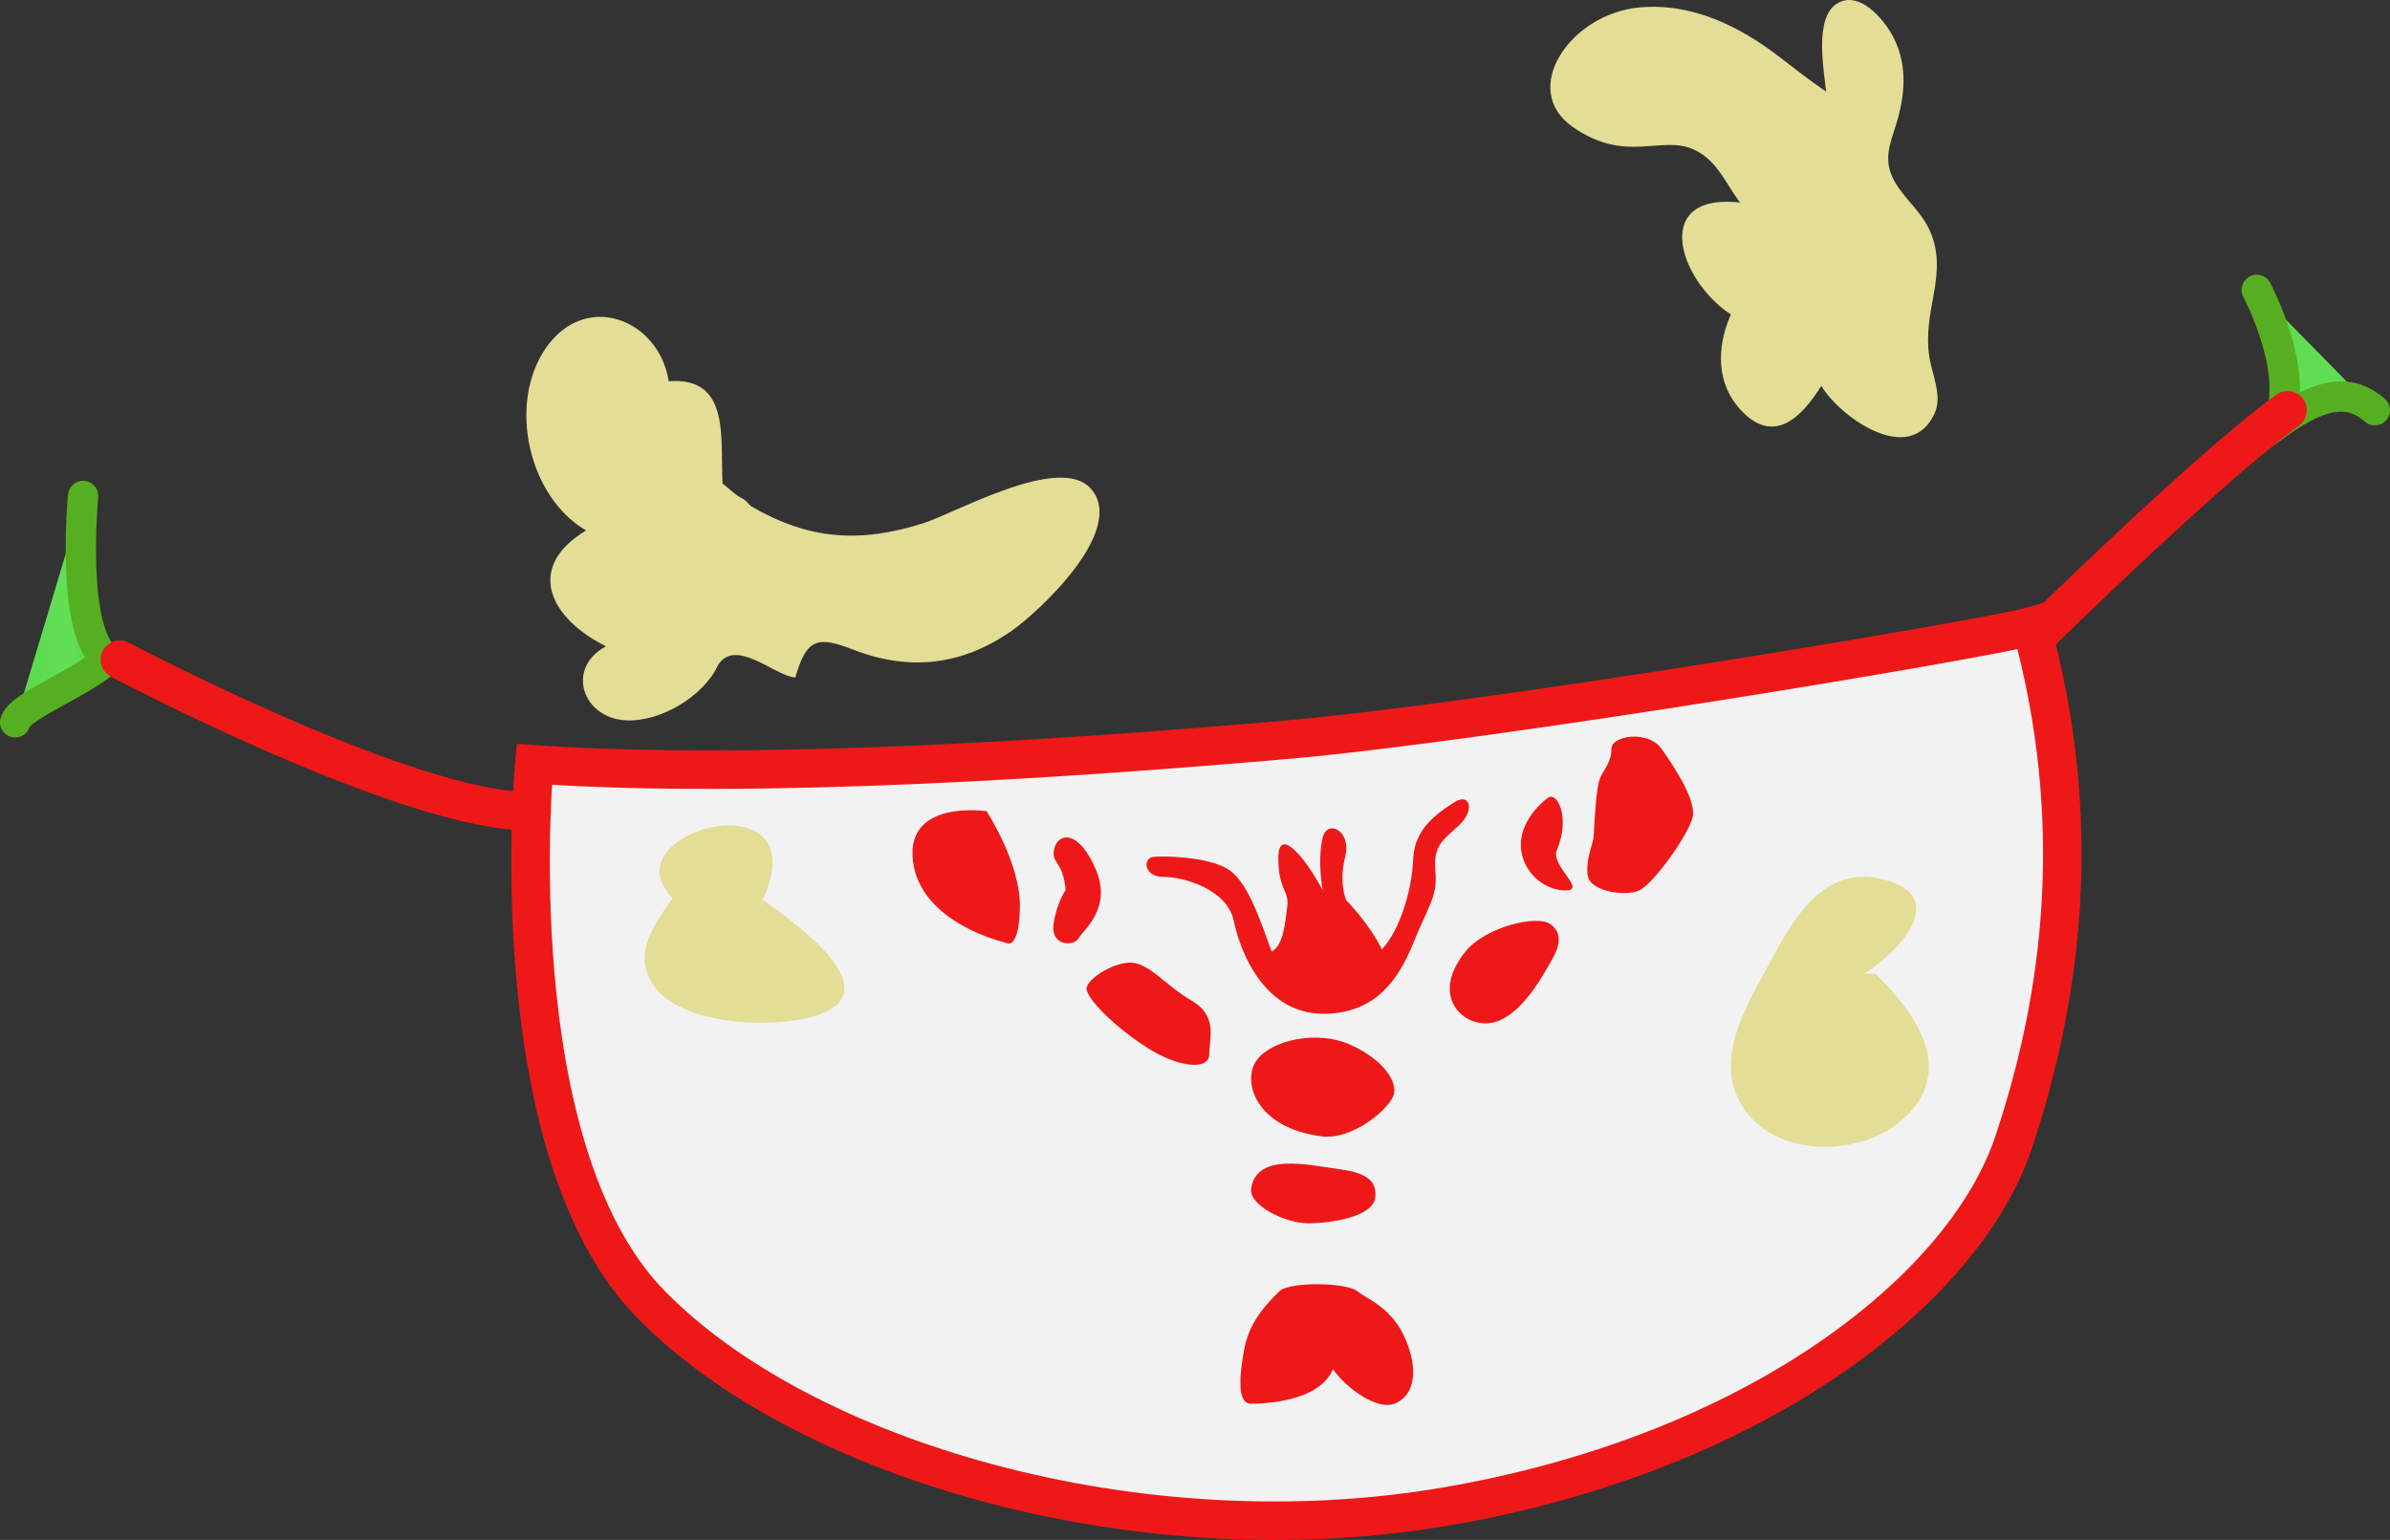 <?xml version="1.0" encoding="utf-8"?>
<!-- Generator: Adobe Illustrator 16.0.0, SVG Export Plug-In . SVG Version: 6.00 Build 0)  -->
<!DOCTYPE svg PUBLIC "-//W3C//DTD SVG 1.1//EN" "http://www.w3.org/Graphics/SVG/1.1/DTD/svg11.dtd">
<svg version="1.1"
	 id="svg12211" xmlns:dc="http://purl.org/dc/elements/1.1/" xmlns:cc="http://creativecommons.org/ns#" xmlns:rdf="http://www.w3.org/1999/02/22-rdf-syntax-ns#" xmlns:svg="http://www.w3.org/2000/svg" xmlns:sodipodi="http://sodipodi.sourceforge.net/DTD/sodipodi-0.dtd" xmlns:inkscape="http://www.inkscape.org/namespaces/inkscape" inkscape:export-ydpi="72.021774" inkscape:export-xdpi="72.021774" inkscape:export-filename="C:\Users\Zealotlee\Dropbox\Small Projects\Steves Fuzzballs\fuschia-fuzzle.png" sodipodi:docname="acc-face-mustache.svg" inkscape:version="0.91 r13725"
	 xmlns="http://www.w3.org/2000/svg" xmlns:xlink="http://www.w3.org/1999/xlink" x="0px" y="0px" width="310.628px"
	 height="200.161px" viewBox="100.055 155.617 310.628 200.161" enable-background="new 100.055 155.617 310.628 200.161"
	 xml:space="preserve">
<rect x="100.055" y="155.617" width="310.628" height="200.161" fill="#333333" stroke="none"/>
<sodipodi:namedview  showguides="true" showgrid="false" inkscape:cy="193.02625" inkscape:cx="369.48506" inkscape:zoom="0.71220416" borderopacity="1.0" bordercolor="#666666" pagecolor="#ffffff" id="base" inkscape:window-maximized="1" inkscape:window-y="-8" inkscape:window-x="-8" inkscape:window-height="988" inkscape:window-width="1680" inkscape:pageshadow="2" inkscape:current-layer="layer1" inkscape:pageopacity="0.0" inkscape:document-units="px">
	</sodipodi:namedview>
<linearGradient id="SVGID_1_" gradientUnits="userSpaceOnUse" x1="-1.974" y1="347.207" x2="10.042" y2="347.207" gradientTransform="matrix(1 0 0 -1 104 582)">
	<stop  offset="0" style="stop-color:#5AD94A"/>
	<stop  offset="0.597" style="stop-color:#63DF56"/>
	<stop  offset="1" style="stop-color:#52CB4A"/>
</linearGradient>
<path fill="url(#SVGID_1_)" stroke="#56AF21" stroke-width="3.942" stroke-linecap="round" d="M110.857,220.081
	c0,0-1.737,17.952,3.185,21.282c-3.909,3.33-11.437,6.002-12.016,8.141"/>
<linearGradient id="SVGID_2_" gradientUnits="userSpaceOnUse" x1="289.366" y1="380.016" x2="304.712" y2="380.016" gradientTransform="matrix(1 0 0 -1 104 582)">
	<stop  offset="0" style="stop-color:#5AD94A"/>
	<stop  offset="0.597" style="stop-color:#63DF56"/>
	<stop  offset="1" style="stop-color:#52CB4A"/>
</linearGradient>
<path fill="url(#SVGID_2_)" stroke="#56AF21" stroke-width="3.942" stroke-linecap="round" d="M393.366,193.298
	c0,0,5.791,10.858,2.751,17.373c6.081-4.343,9.555-4.343,12.595-1.737"/>
<path fill="#F2F2F2" stroke="#EF1818" stroke-width="5" stroke-miterlimit="10" d="M169.491,254.972c0,0-4.633,49.801,15.057,70.071
	s63.411,33.298,103.659,26.349c40.248-6.948,67.175-28.227,73.545-47.267s9.266-41.625,2.316-67.105
	c-6.37,1.737-70.36,12.451-97,14.767C240.431,254.104,199.025,256.999,169.491,254.972z"/>
<path fill="none" stroke="#EF1818" stroke-width="5" stroke-linecap="round" stroke-miterlimit="10" d="M115.635,241.363
	c0,0,37.804,19.974,53.503,19.687"/>
<path fill="none" stroke="#EF1818" stroke-width="5" stroke-linecap="round" stroke-miterlimit="10" d="M364.479,238.587
	c0,0,22.174-21.835,32.888-29.653"/>
<path fill="#E3DD96" d="M197.683,221.43c7.483,4.332,14.087,4.825,22.352,2.203c4.293-1.362,17.761-9.077,21.802-4.492
	c4.707,5.34-6.687,15.948-10.289,18.467c-6.467,4.521-13.326,5.275-20.571,2.461c-4.679-1.818-6.09-1.47-7.555,3.605
	c-2.599-0.134-7.714-5.227-10.033-1.636c-1.848,4.084-7.509,7.437-11.954,7.212c-5.711-0.289-7.888-6.808-2.61-9.628
	c-7.176-3.527-10.685-10.171-2.599-15.057c-7.491-4.366-10.209-16.463-5.252-23.672c5.181-7.534,14.715-3.807,15.996,4.279
	c8.054-0.616,6.677,7.399,6.999,13.314c0.901,0.638,1.706,1.559,2.845,2.076"/>
<path fill="#E3DD96" d="M326.716,182.585c-2.25-2.654-3.212-5.973-6.421-7.487c-4.327-2.042-8.838,1.898-15.831-2.981
	s-0.319-14.717,8.685-15.534c6.828-0.62,13.002,2.442,18.246,6.484c1.976,1.523,3.922,3.053,5.99,4.451
	c-0.25-2.765-1.59-9.54,1.41-11.427c2.852-1.793,6.016,1.927,7.217,4.132c1.87,3.435,1.709,7.148,0.709,10.805
	c-0.69,2.521-1.875,4.65-0.867,7.245c1.014,2.605,3.619,4.441,4.854,6.969c1.401,2.865,1.226,5.551,0.675,8.601
	c-0.515,2.855-1.017,5.347-0.559,8.257c0.352,2.235,1.697,4.97,0.689,7.208c-3.201,7.103-12.347,0.477-14.742-3.538
	c-2.475,3.964-6.004,7.653-10.229,3.393c-3.502-3.53-3.407-8.415-1.528-12.673c-6.982-4.603-10.432-16.165,1.702-14.486"/>
<path fill="#E3DD96" d="M199.315,272.635c4.784,3.456,17.616,12.694,5.283,15.395c-5.628,1.232-19.4,0.746-20.679-6.957
	c-0.526-3.17,1.867-6.303,3.569-8.727c-8.871-8.892,20.15-16.292,11.249,1.157"/>
<path fill="#E3DD96" d="M343.8,282.189c5.442,5.256,10.683,12.894,3.28,19.15c-5.909,4.995-17.516,4.7-21.16-2.994
	c-2.868-6.058,1.721-13.002,4.503-18.229c2.774-5.213,6.672-11.7,13.623-10.357c9.853,1.903,3.119,9.398-1.694,12.43"/>
<path fill="#EF1818" d="M230.731,278.136c0,0-11.003-2.461-12.016-10.569c-1.013-8.106,9.555-6.515,9.555-6.515
	s4.488,6.804,4.343,12.595C232.468,279.439,230.731,278.136,230.731,278.136z"/>
<path fill="#EF1818" d="M238.549,271.332c-0.29-3.909-2.027-3.475-1.448-5.501s3.185-2.315,5.357,2.751s-1.524,7.818-2.21,8.977
	c-0.686,1.157-3.671,0.977-3.264-1.828C237.391,272.925,238.549,271.332,238.549,271.332z"/>
<path fill="#EF1818" d="M241.299,284.361c0.732,2.197,5.936,6.515,9.266,8.252c3.33,1.736,6.66,2.027,6.66,0
	s1.158-4.922-2.315-6.949c-3.475-2.027-5.501-4.922-7.963-4.922C244.484,280.742,240.897,283.154,241.299,284.361z"/>
<path fill="#EF1818" d="M307.172,264.463c0.13-1.963,0.29-6.449,0.869-7.753c0.579-1.303,1.447-2.027,1.447-3.764
	c0-1.737,4.779-2.461,6.516,0c1.737,2.461,4.488,6.66,4.055,8.832c-0.435,2.172-5.067,8.713-6.949,9.568
	c-1.883,0.855-6.226,0.104-6.66-1.764C306.014,267.712,307.128,265.128,307.172,264.463z"/>
<path fill="#EF1818" d="M302.395,266.12c-0.83,1.97,3.764,5.094,1.303,5.226c-2.461,0.131-5.502-1.896-5.936-5.226
	c-0.436-3.329,2.299-5.937,3.465-6.804C302.395,258.447,304.219,261.779,302.395,266.12z"/>
<path fill="#EF1818" d="M290.523,279.294c2.57-3.194,9.318-4.813,11.029-3.565c1.711,1.25,1.186,2.986,0,5.014
	c-1.185,2.027-3.936,7.064-7.555,7.803C290.378,289.284,285.745,285.23,290.523,279.294z"/>
<path fill="#EF1818" d="M271.848,303.327c4.019,0.526,9.12-3.765,9.409-5.646c0.29-1.883-1.882-4.634-5.937-6.371
	c-4.053-1.736-9.844-0.578-11.871,2.027C261.423,295.943,263.016,302.169,271.848,303.327z"/>
<path fill="#EF1818" d="M262.665,310.131c-0.299,2.152,4.403,4.488,7.444,4.488s8.397-0.869,8.687-3.33
	c0.29-2.461-1.593-3.33-5.067-3.764C270.254,307.091,263.328,305.354,262.665,310.131z"/>
<path fill="#EF1818" d="M266.346,323.451c-2.356,2.285-4.055,4.488-4.634,7.817c-0.579,3.33-0.873,6.805,0.938,6.805
	c1.813,0,8.906-0.29,10.644-4.488c1.737,2.461,5.698,5.357,7.988,4.488c2.291-0.869,3.304-3.765,1.567-8.107
	c-1.738-4.343-4.923-5.356-6.371-6.515C275.032,322.292,267.66,322.176,266.346,323.451z"/>
<path fill="#EF1818" d="M272.497,287.385c6.165-0.209,9.21-4.144,11.229-9.156c2.019-5.015,3.176-6.027,2.888-9.357
	c-0.29-3.33,0.868-3.953,3.04-5.958s1.447-4.321-0.579-3.019c-2.027,1.304-5.196,3.33-5.349,7.385
	c-0.153,4.054-1.746,9.266-4.063,11.727c-1.737-3.475-4.633-6.37-4.633-6.37s-1.014-2.172-0.145-5.646
	c0.868-3.475-2.353-4.907-2.914-2.526c-0.561,2.382-0.307,5.158,0,6.882c-2.299-4.357-5.772-8.41-5.772-4.212
	s1.448,4.237,1.157,6.317c-0.289,2.08-0.434,4.976-2.026,5.844c-1.882-5.212-3.33-9.41-5.937-10.857
	c-2.605-1.449-7.962-1.594-9.41-1.449c-1.447,0.146-1.303,2.605,1.303,2.605c2.606,0.001,8.252,1.581,9.121,5.713
	C261.277,279.439,264.461,287.657,272.497,287.385z"/>
</svg>
